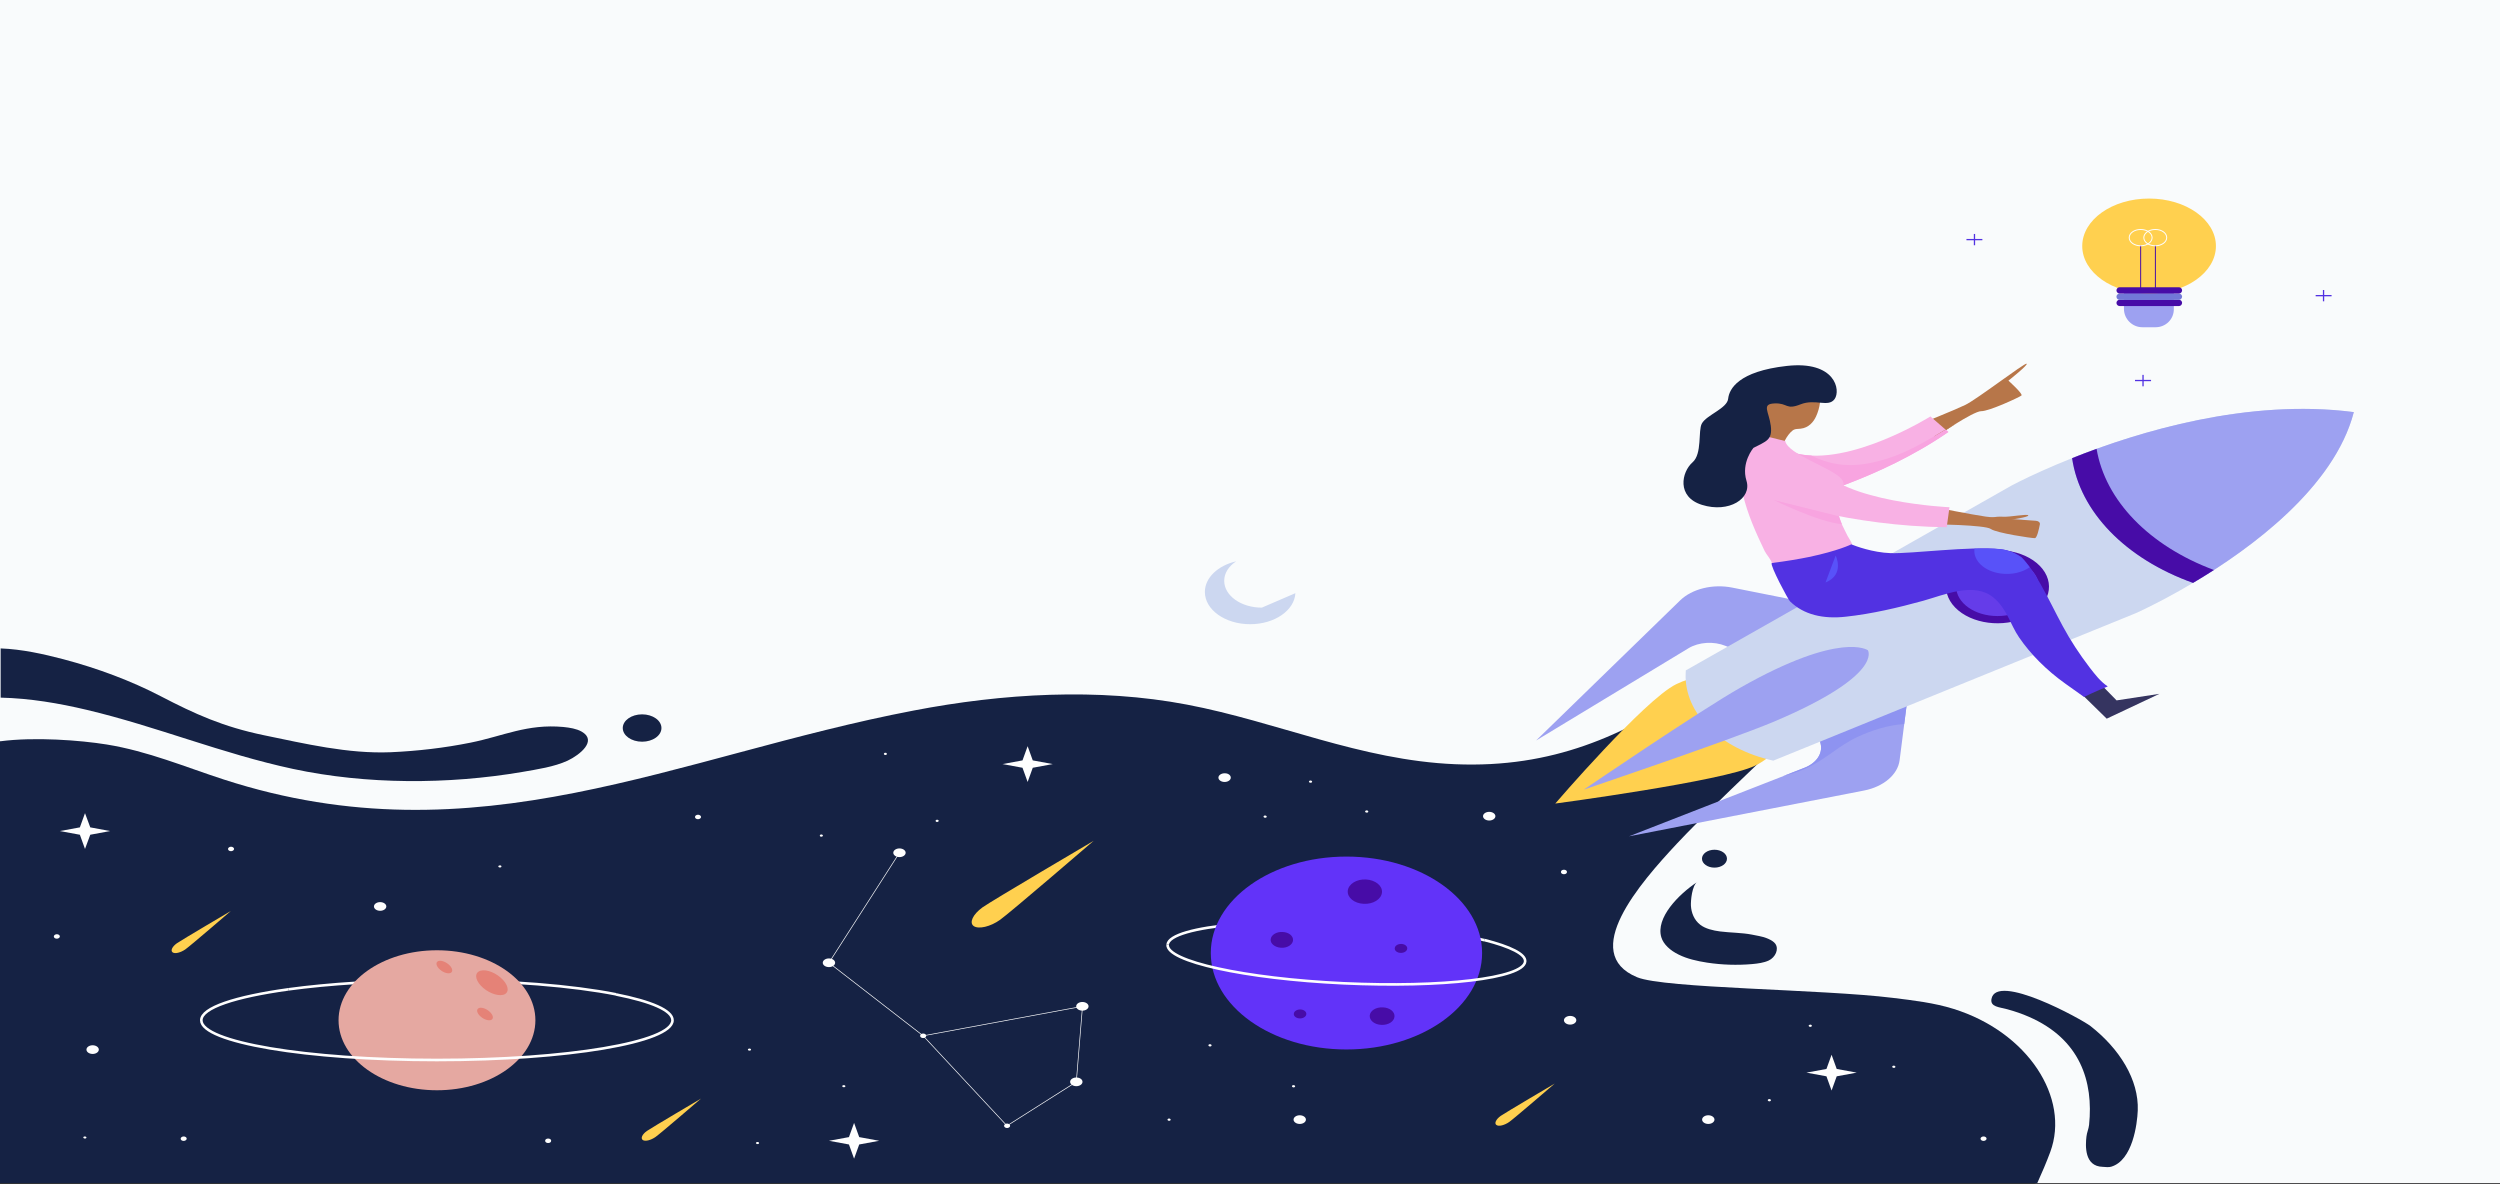 <?xml version="1.0" encoding="utf-8"?>
<!-- Generator: Adobe Illustrator 24.0.2, SVG Export Plug-In . SVG Version: 6.00 Build 0)  -->
<svg version="1.1" xmlns="http://www.w3.org/2000/svg" xmlns:xlink="http://www.w3.org/1999/xlink" x="0px" y="0px"
	 viewBox="0 0 1900 900" style="enable-background:new 0 0 1900 900;" xml:space="preserve">
<rect x="0" y="0" width="1900" height="900" fill="#333333" stroke="none"/>
<style type="text/css">
	.st0{fill:#F9FBFC;}
	.st1{fill:#152244;}
	.st2{fill:#FFD04F;}
	.st3{fill:#FEFEFE;}
	.st4{fill:none;stroke:#FEFEFE;stroke-width:0.5;stroke-miterlimit:10;}
	.st5{fill:#B77649;}
	.st6{fill:#F8B1E4;}
	.st7{fill:#F8A4E0;}
	.st8{fill:#353460;}
	.st9{fill:#9DA1F1;}
	.st10{fill:#8E93F1;}
	.st11{fill:#CCD7F0;}
	.st12{fill:#470CA7;}
	.st13{fill:#653CE9;}
	.st14{fill:#5232E2;}
	.st15{fill:#5852F9;}
	.st16{fill:#7278D8;}
	.st17{fill:#470CA7;stroke:#470CA7;stroke-width:0.75;stroke-miterlimit:10;}
	.st18{fill:none;stroke:#FDFDFD;stroke-width:0.75;stroke-miterlimit:10;}
	.st19{fill:none;stroke:#5232E2;stroke-miterlimit:10;}
	.st20{fill:none;stroke:#FEFEFE;stroke-width:2;stroke-miterlimit:10;}
	.st21{fill:#6233F9;}
	.st22{fill:#E5A8A1;}
	.st23{fill:#E58277;}
</style>
<g id="Layer_1">
	<g>
		<polygon class="st0" points="1900,899.2 1548.3,899.2 151.2,825.5 0,563.4 0,0 1900,0 		"/>
		<g>
			<g>
				<path class="st1" d="M1484.5,766.7c-14.4-4.5-30.2-6.4-45.8-8.3c-54.5-6.7-173.7-7.1-194.5-15.7c-44.2-18.3,2.2-71.5,30.3-101.6
					c33.7-36.1,161.7-156.8,230.1-213.7c-10.8-8.3-21.6-16.6-32.3-25c-67.7,54.2-155.3,102-185.4,121.7
					c-53.2,34.8-106.6,59.8-181,56.7c-72-3-135.4-32.3-203.8-45.3c-67.6-12.9-140.1-8.5-207.7,4.5
					C513.3,574.6,362.7,654.9,170,592.4c-29.3-9.5-57.5-21.5-89-26.6c-20-3.2-54.5-5.9-81-2.4v335.8h1548.3c3.6-7.9,7-15.9,9.9-23.7
					C1573.4,834.4,1541.2,784.3,1484.5,766.7z"/>
				<path class="st2" d="M746.7,689.6c7.3-5.2,84.5-50.6,84.5-50.6s-63.8,54.9-71.2,60.1c-7.3,5.2-16.3,7.3-20,4.7
					C736.4,701.2,739.4,694.9,746.7,689.6z"/>
				<path class="st2" d="M134.4,716.9c3.6-2.5,41.1-24.6,41.1-24.6s-31,26.7-34.6,29.2c-3.6,2.5-7.9,3.6-9.7,2.3
					C129.4,722.5,130.9,719.4,134.4,716.9z"/>
				<path class="st2" d="M491.7,859.5c3.6-2.5,41.1-24.6,41.1-24.6s-31,26.7-34.6,29.2c-3.6,2.5-7.9,3.6-9.7,2.3
					C486.7,865.1,488.1,862,491.7,859.5z"/>
				<path class="st2" d="M1140.5,848.1c3.6-2.5,41.1-24.6,41.1-24.6s-31,26.7-34.6,29.2c-3.6,2.5-7.9,3.6-9.7,2.3
					C1135.5,853.8,1136.9,850.7,1140.5,848.1z"/>
				<polygon class="st3" points="64.6,618 68.6,628.8 83.7,631.6 68.6,634.4 64.6,645.2 60.7,634.4 45.5,631.6 60.7,628.8 				"/>
				<path class="st3" d="M75.1,797.7c0,1.8-2.1,3.3-4.7,3.3c-2.6,0-4.7-1.5-4.7-3.3s2.1-3.3,4.7-3.3C73,794.4,75.1,795.9,75.1,797.7
					z"/>
				<path class="st3" d="M293.6,688.9c0,1.8-2.1,3.3-4.7,3.3c-2.6,0-4.7-1.5-4.7-3.3c0-1.8,2.1-3.3,4.7-3.3
					C291.5,685.6,293.6,687.1,293.6,688.9z"/>
				<path class="st3" d="M177.9,645.2c0,0.9-1.1,1.7-2.3,1.7c-1.3,0-2.3-0.7-2.3-1.7c0-0.9,1.1-1.7,2.3-1.7
					C176.8,643.5,177.9,644.3,177.9,645.2z"/>
				<path class="st3" d="M141.9,865.4c0,0.9-1.1,1.7-2.3,1.7c-1.3,0-2.3-0.7-2.3-1.7c0-0.9,1.1-1.7,2.3-1.7
					C140.8,863.7,141.9,864.4,141.9,865.4z"/>
				<path class="st3" d="M65.7,864.5c0,0.5-0.5,0.8-1.2,0.8c-0.6,0-1.2-0.4-1.2-0.8c0-0.5,0.5-0.8,1.2-0.8
					C65.1,863.7,65.7,864.1,65.7,864.5z"/>
				<path class="st3" d="M381.1,658.5c0,0.5-0.5,0.8-1.2,0.8c-0.6,0-1.2-0.4-1.2-0.8s0.5-0.8,1.2-0.8
					C380.6,657.6,381.1,658,381.1,658.5z"/>
				<g>
					<path class="st3" d="M576.9,868.7c0,0.5-0.5,0.8-1.2,0.8c-0.6,0-1.2-0.4-1.2-0.8s0.5-0.8,1.2-0.8
						C576.3,867.9,576.9,868.2,576.9,868.7z"/>
					<path class="st3" d="M642.5,825.5c0,0.5-0.5,0.8-1.2,0.8s-1.2-0.4-1.2-0.8c0-0.5,0.5-0.8,1.2-0.8S642.5,825.1,642.5,825.5z"/>
					<path class="st3" d="M570.8,797.7c0,0.5-0.5,0.8-1.2,0.8s-1.2-0.4-1.2-0.8s0.5-0.8,1.2-0.8S570.8,797.3,570.8,797.7z"/>
				</g>
				<g>
					<path class="st3" d="M625.2,635.5c-0.3,0.4-1.1,0.5-1.6,0.3c-0.5-0.2-0.7-0.8-0.4-1.2s1.1-0.5,1.6-0.3
						C625.4,634.6,625.6,635.1,625.2,635.5z"/>
					<path class="st3" d="M713.2,624.3c-0.3,0.4-1.1,0.5-1.6,0.3c-0.5-0.2-0.7-0.8-0.4-1.2s1.1-0.5,1.6-0.3
						C713.4,623.3,713.6,623.9,713.2,624.3z"/>
					<path class="st3" d="M673.9,573.4c-0.3,0.4-1.1,0.5-1.6,0.3c-0.5-0.2-0.7-0.8-0.4-1.2c0.3-0.4,1.1-0.5,1.6-0.3
						C674,572.5,674.2,573,673.9,573.4z"/>
				</g>
				<g>
					<path class="st3" d="M1038.9,615.9c0.6,0.1,1.1,0.5,1,1c-0.1,0.5-0.7,0.8-1.4,0.7c-0.6-0.1-1.1-0.5-1-1
						C1037.7,616.1,1038.3,615.8,1038.9,615.9z"/>
					<path class="st3" d="M996.2,593.2c0.6,0.1,1.1,0.5,1,1c-0.1,0.5-0.7,0.8-1.4,0.7c-0.6-0.1-1.1-0.5-1-1
						C995,593.4,995.6,593.1,996.2,593.2z"/>
					<path class="st3" d="M961.7,619.8c0.6,0.1,1.1,0.5,1,1c-0.1,0.5-0.7,0.8-1.4,0.7c-0.6-0.1-1.1-0.5-1-1
						C960.4,620,961,619.7,961.7,619.8z"/>
				</g>
				<g>
					<path class="st3" d="M983.3,824.7c0.6,0.1,1.1,0.5,1,1c-0.1,0.5-0.7,0.8-1.4,0.7c-0.6-0.1-1.1-0.5-1-1
						C982,824.9,982.6,824.6,983.3,824.7z"/>
					<path class="st3" d="M919.8,793.6c0.6,0.1,1.1,0.5,1,1c-0.1,0.5-0.7,0.8-1.4,0.7c-0.6-0.1-1.1-0.5-1-1
						C918.5,793.8,919.2,793.5,919.8,793.6z"/>
					<path class="st3" d="M888.7,850.1c0.6,0.1,1.1,0.5,1,1c-0.1,0.5-0.7,0.8-1.4,0.7c-0.6-0.1-1.1-0.5-1-1
						C887.5,850.3,888.1,850,888.7,850.1z"/>
				</g>
				<g>
					<path class="st3" d="M1439.5,809.9c0.6,0.1,1.1,0.5,1,1c-0.1,0.5-0.7,0.8-1.4,0.7c-0.6-0.1-1.1-0.5-1-1
						C1438.2,810.1,1438.8,809.8,1439.5,809.9z"/>
					<path class="st3" d="M1376,778.7c0.6,0.1,1.1,0.5,1,1c-0.1,0.5-0.7,0.8-1.4,0.7c-0.6-0.1-1.1-0.5-1-1
						C1374.7,779,1375.4,778.7,1376,778.7z"/>
					<path class="st3" d="M1344.9,835.3c0.6,0.1,1.1,0.5,1,1c-0.1,0.5-0.7,0.8-1.4,0.7c-0.6-0.1-1.1-0.5-1-1
						C1343.7,835.5,1344.3,835.2,1344.9,835.3z"/>
				</g>
				<path class="st3" d="M45.5,711.7c0,0.9-1.1,1.7-2.3,1.7c-1.3,0-2.3-0.7-2.3-1.7c0-0.9,1.1-1.7,2.3-1.7
					C44.5,710,45.5,710.8,45.5,711.7z"/>
				<polygon class="st3" points="781,567.1 784.9,577.9 800.1,580.7 784.9,583.5 781,594.3 777.1,583.5 761.9,580.7 777.1,577.9 
									"/>
				<polygon class="st3" points="649.1,853.4 653,864.2 668.2,867 653,869.8 649.1,880.6 645.2,869.8 630,867 645.2,864.2 				"/>
				<polygon class="st3" points="1392,801.6 1395.9,812.4 1411.1,815.2 1395.9,818 1392,828.8 1388.1,818 1372.9,815.2 
					1388.1,812.4 				"/>
				<path class="st3" d="M992.5,850.9c0,1.8-2.1,3.3-4.7,3.3c-2.6,0-4.7-1.5-4.7-3.3c0-1.8,2.1-3.3,4.7-3.3
					C990.4,847.6,992.5,849.1,992.5,850.9z"/>
				<path class="st3" d="M935.4,591c0,1.8-2.1,3.3-4.7,3.3c-2.6,0-4.7-1.5-4.7-3.3s2.1-3.3,4.7-3.3
					C933.3,587.6,935.4,589.1,935.4,591z"/>
				<path class="st3" d="M822.7,822.2c0,1.8-2.1,3.3-4.7,3.3c-2.6,0-4.7-1.5-4.7-3.3c0-1.8,2.1-3.3,4.7-3.3
					C820.6,818.9,822.7,820.3,822.7,822.2z"/>
				<path class="st3" d="M827.3,764.8c0,1.8-2.1,3.3-4.7,3.3c-2.6,0-4.7-1.5-4.7-3.3c0-1.8,2.1-3.3,4.7-3.3
					C825.2,761.5,827.3,763,827.3,764.8z"/>
				<ellipse class="st3" cx="630" cy="731.7" rx="4.7" ry="3.3"/>
				<path class="st3" d="M1136.5,620.3c0,1.8-2.1,3.3-4.7,3.3s-4.7-1.5-4.7-3.3s2.1-3.3,4.7-3.3S1136.5,618.5,1136.5,620.3z"/>
				<path class="st3" d="M1198,775.4c0,1.8-2.1,3.3-4.7,3.3c-2.6,0-4.7-1.5-4.7-3.3c0-1.8,2.1-3.3,4.7-3.3
					C1195.9,772.1,1198,773.5,1198,775.4z"/>
				<path class="st3" d="M688.3,648.1c0,1.8-2.1,3.3-4.7,3.3c-2.6,0-4.7-1.5-4.7-3.3c0-1.8,2.1-3.3,4.7-3.3
					C686.2,644.8,688.3,646.3,688.3,648.1z"/>
				<path class="st3" d="M1303,850.9c0,1.8-2.1,3.3-4.7,3.3c-2.6,0-4.7-1.5-4.7-3.3c0-1.8,2.1-3.3,4.7-3.3
					C1300.9,847.6,1303,849.1,1303,850.9z"/>
				<ellipse class="st3" cx="1188.6" cy="662.7" rx="2.3" ry="1.7"/>
				<path class="st3" d="M767.7,855.6c0,0.9-1.1,1.7-2.3,1.7s-2.3-0.7-2.3-1.7s1.1-1.7,2.3-1.7S767.7,854.7,767.7,855.6z"/>
				<ellipse class="st3" cx="701.6" cy="787.2" rx="2.3" ry="1.7"/>
				<path class="st3" d="M532.8,620.9c0,0.9-1.1,1.7-2.3,1.7c-1.3,0-2.3-0.7-2.3-1.7s1.1-1.7,2.3-1.7
					C531.7,619.2,532.8,620,532.8,620.9z"/>
				<path class="st3" d="M1509.8,865.4c0,0.9-1.1,1.7-2.3,1.7s-2.3-0.7-2.3-1.7c0-0.9,1.1-1.7,2.3-1.7S1509.8,864.4,1509.8,865.4z"
					/>
				<ellipse class="st3" cx="416.6" cy="867" rx="2.3" ry="1.7"/>
				<polyline class="st4" points="630,731.7 701.6,787.2 765.3,855.6 818,822.2 822.7,764.8 701.6,787.2 				"/>
				<line class="st4" x1="683.6" y1="648.1" x2="630" y2="731.7"/>
				<path class="st1" d="M1289.8,670.4c-14.2,9.4-31.6,27.2-27.2,41.9c1.6,5.4,6.8,10.1,13.2,13.2c6.4,3.2,13.9,4.9,21.6,6.1
					c11.2,1.7,22.8,2.1,34.2,1.1c4.4-0.4,8.9-1,12.6-2.7c5.1-2.4,8-8.7,5-12.8c-2-2.8-8.1-5.1-12.2-5.8c-1.9-0.3-3.7-0.7-5.6-1.1
					c-7.7-1.5-16.3-1.4-24.1-2.4c-5.5-0.7-11.2-2.1-15-5c-4.9-3.7-6.9-9.5-7.2-14.5c-0.2-3.8,0.8-15.5,4.9-18.2
					C1289.9,670.3,1289.8,670.4,1289.8,670.4z"/>
				<ellipse class="st1" cx="1303" cy="652.6" rx="9.5" ry="6.8"/>
				<ellipse class="st1" cx="488" cy="553.3" rx="14.7" ry="10.4"/>
				<path class="st1" d="M1541.8,772.7c39.3,17,49.3,49.4,45.9,82.2c-0.3,3-1.7,5.9-2,8.9c-0.8,6.8-1.7,22.7,12.4,23
					c2.1,0.1,4.4,0.5,6.4-0.1c16.3-4.8,19.8-32.5,20.2-42.7c0.9-23.5-13.9-46.9-35.8-64.1c-6.6-5.2-71.9-41.1-75.4-20.6
					c-1,6,6.1,6.1,11.9,7.7C1531.3,768.6,1536.8,770.5,1541.8,772.7z"/>
				<path class="st1" d="M442,556c-3.9-2.2-9-3-13.9-3.5c-27.4-2.5-45.6,6.9-70.4,11.9c-19.8,4-40.3,6.4-60.9,7.3
					c-32.3,1.3-65-6.5-96.1-12.9c-31.4-6.5-52.6-16.2-78.6-29.7c-22.5-11.7-47.9-21.2-74-28.1c-14.9-3.9-31.3-7.6-47.6-8.2v37.4
					c22.3,0.5,44.4,4.3,65.5,9.3c53.5,12.7,102.7,33.3,156.8,44.9c55.6,11.9,117.7,11.9,174,2.3c11.5-2,24.4-3.9,34.6-8.6
					C440.7,573.7,454.2,562.9,442,556z"/>
			</g>
			<g>
				<g>
					<path class="st5" d="M1459.2,322.2c0,0,25.5-10.2,34.3-14.4c8.8-4.2,45-32,46.7-31.4c1.7,0.6-13.8,12.9-13.8,12.9
						s11.3,10.1,9.9,11.3c-1.4,1.2-24.6,12-30.6,11.9c-6-0.1-35.2,19.9-35.2,19.9L1459.2,322.2z"/>
					<path class="st6" d="M1365.6,380.2c0,0,62.2-15.3,115.1-51.9l-13.6-11.8c0,0-61.1,38.3-102.3,28.1
						C1364.8,344.6,1300.3,387.4,1365.6,380.2z"/>
				</g>
				<g>
					<path class="st5" d="M1469.8,331.7l0.8,0.7c0,0,8.2-5.6,16.8-10.9C1481.4,324.7,1475.6,328.2,1469.8,331.7z"/>
					<path class="st7" d="M1434.4,348.5c-22.3,7-39.3,6.9-57.8-2.3c-4-0.2-8-0.7-11.7-1.7c0,0-64.5,42.9,0.8,35.7
						c0,0,62.2-15.3,115.1-51.9l-2.1-1.8C1464.6,334.6,1451,343.3,1434.4,348.5z"/>
				</g>
				<polygon class="st8" points="1581.3,526.8 1601.1,546.2 1641.2,527.3 1608.6,532.3 1594.9,518.3 				"/>
				<g>
					<path class="st9" d="M1397.4,462.7l-80.8-16.1c-14.8-3-30.7,0.9-39.8,9.8l-109.4,106.4l115.8-70.1c7.9-4.8,19.3-5.5,28.3-1.8
						l21.8,9.1L1397.4,462.7z"/>
					<path class="st2" d="M1333.9,581.9c-24.1,11.8-151.9,28.8-151.9,28.8s67.8-78.9,91.9-90.7c24.1-11.8,57-7.5,73.6,9.6
						C1364,546.7,1357.9,570.1,1333.9,581.9z"/>
					<path class="st9" d="M1451.3,518.3l-7.6,59.5c-1.4,10.9-12.2,20.1-27,23L1238,635.6l133.3-52c9.1-3.6,14.1-10.9,12.4-18.2
						l-4.2-17.7L1451.3,518.3z"/>
					<path class="st10" d="M1371.3,583.5l-16.1,6.3c5.7-1.4,11.2-3.1,16.4-5.4c15.6-6.7,25.5-17.7,40.7-24.6
						c10.2-4.7,22.7-8.8,34.9-9.5l4.1-32l-71.8,29.3l4.2,17.7C1385.4,572.7,1380.5,580,1371.3,583.5z"/>
					<path class="st11" d="M1788.9,313.2c-126.3-16.5-260.1,55.8-260.1,55.8l-247.6,140.5l-0.1,2.5c-1.1,30.2,26.1,57.2,66.6,66.1
						l0,0l275.3-112C1622.9,466.2,1765.6,403.1,1788.9,313.2z"/>
					<path class="st9" d="M1666.7,443c44-26.1,107.3-72.5,122.2-129.8c-80.6-10.5-164.1,15-214.1,35v0
						C1580.7,388.9,1615.4,424.6,1666.7,443L1666.7,443z"/>
					<path class="st12" d="M1593.4,341.1c-6.6,2.4-12.8,4.8-18.6,7.1l0,0c5.9,40.7,40.5,76.4,91.9,94.8c5.1-3,10.4-6.3,15.9-9.8
						C1633.3,414.8,1600,380.4,1593.4,341.1z"/>
					<path class="st9" d="M1419.6,494.2c0,0-20.3-15-96.7,28.3c-31.6,17.9-119.2,77.6-119.2,77.6s109.6-37,144.4-51.6
						C1432,513,1419.6,494.2,1419.6,494.2z"/>
					<path class="st12" d="M1540.3,468.8c-17.8,8.7-42.1,5.5-54.4-7.1c-12.2-12.6-7.8-30,10-38.7c17.8-8.7,42.1-5.5,54.4,7.1
						C1562.6,442.8,1558.1,460.1,1540.3,468.8z"/>
					<ellipse class="st13" cx="1518.1" cy="445.9" rx="31.4" ry="22.3"/>
				</g>
				<g>
					<path class="st5" d="M1335.4,322.1c-0.1,6.3-3.9,16.5,1.1,21.7c5.1,5.2,11-1.3,19.1-4.1c-1.5-2.6,4.6-12.1,8.2-13.3
						c1.1-0.4,2.3-0.4,3.5-0.5c0.4,0,0.8-0.1,1.2-0.1c6.2-0.7,9.8-5.2,11.7-9.3c3.1-6.8,4-14,2.6-21.1l-0.9-0.7l-5.8-4.5
						c-6.3-2-13.6-1.5-20.3-0.5c-7.1,1.1-14.4,3-18.6,7.1C1333.4,300.6,1335.5,317.5,1335.4,322.1z"/>
				</g>
				<path class="st6" d="M1404.1,407.2c0.4,0.9,3.5,5.3,3.5,6.8c0,0.1,0,0.2-0.1,0.3c-6.1,8.4-17.7,12.3-29.5,14.1
					c-11.4,1.6-23.1,1.2-30.7,0.6c-0.2-0.3-0.5-0.7-0.7-1c-0.6-2.9-4-6.3-5.4-9.1c-6.8-14.1-13.2-28.5-16.6-43.2
					c-3.5-14.9-8.4-34,5.9-46.9l4.2,1l0.2,0l9.3,2.3c0,0,12.6,3.1,12.6,3.1c2,10.2,35.4,20.2,42.7,28.8c3.5,4.2,0.8,10-0.6,14.3
					c-0.8,2.5-1.7,5.1-1.9,7.7C1396.3,393.2,1400.9,400.4,1404.1,407.2z"/>
				<path class="st14" d="M1589.3,527.1c4.1-1.9,8.4-3.7,12.6-5.4c-5.8-3.9-9.7-9.2-13.7-14.3c-7.8-10.2-14.6-20.6-20.5-31.5
					c-5.8-10.7-10.9-21.5-17-32.2c-4-7-8.4-14-14.4-20.2c-4.6-3.3-9.9-5.5-16.2-6.2c-22.9-2.3-67.4,3.6-83.1,3.1
					c-14-0.5-27-5.5-29.5-6.5c-0.3-0.1-0.5-0.2-0.5-0.2s-9.8,4.9-32.1,9.6c-7.8,1.6-17.3,3.2-28.3,4.6c-0.1,0-0.1,0-0.1,0.1
					c0,0,0,0,0,0c-1.3,1.8,12.4,27.6,13.9,29c10.4,10.2,25.2,13.6,42.3,11.7c19.8-2.1,40.4-7,58.9-12.1c16.1-4.5,38.8-14.6,53.4-2.5
					c10.4,8.6,12.7,20.4,19.5,30.3c8.9,13,20.9,25,35.2,35.2l14.2,10.1C1585.8,528.8,1587.6,527.9,1589.3,527.1z"/>
				<path class="st1" d="M1332.6,340.4c9.5-5,14.6-5.8,13.2-16.8c-1.4-10.9-7.3-16.6,2.9-17c10.2-0.4,8.4,5.2,19.7,0.7
					c11.3-4.5,21.1,2.6,25.9-4c4.8-6.7,0.6-29.3-36.3-25.2c-36.8,4.1-43.8,17.5-44.6,24.9c-0.7,7.4-16.5,12.4-20,18.9
					c-3,5.4,0.4,23-7.1,29.5c-8.3,7.3-12.3,26.2,7.2,32.3c20.5,6.4,38.1-4.8,33.8-18.4C1323.1,351.6,1332.6,340.4,1332.6,340.4z"/>
				<path class="st15" d="M1520.1,417.4c-5.5-0.6-12.2-0.6-19.5-0.4c-1.2,9,7.4,17.2,20.1,18.9c8.3,1.1,16.3-0.9,21.9-4.8
					c-1.9-2.6-3.9-5.1-6.2-7.4C1531.7,420.3,1526.4,418,1520.1,417.4z"/>
				<path class="st15" d="M1395.1,422.2c0,0,7.2,14.4-7.7,20.5"/>
				<g>
					<path class="st5" d="M1470.4,385.5c0,0,28.1,5.6,38.6,7.1c8.3,1.2,29.8,2.6,38.3,3.2c1.9,0.1,3.3,1.3,3,2.7
						c-0.7,3.7-2.2,10.4-3.8,10.5c-2.2,0.1-29.3-3.9-33.5-7c-4.2-3.1-44.7-3.6-44.7-3.6L1470.4,385.5z"/>
					<path class="st6" d="M1346.5,379.5c0,0,59.2,20.4,133,21.2l2.1-15.2c0,0-81.3-3.6-100.2-31.6
						C1381.4,353.9,1293.2,351.7,1346.5,379.5z"/>
				</g>
				<path class="st5" d="M1527.3,395.1c0,0,14.6-2,14.2-3.4c-0.5-1.4-14.1,1.4-19.4,1c-5.4-0.4-12.8,1.4-12.8,1.4L1527.3,395.1z"/>
				<path class="st7" d="M1397.6,392.4l2.2,6c-17.9-1.6-51.8-18.4-51.8-18.4s48.8,12.2,48.9,12.2L1397.6,392.4z"/>
				<g>
					<path class="st9" d="M1638.3,248.7h-10.1c-7.7,0-14-6.3-14-14v-29.6c0-0.6,0.5-1.1,1.1-1.1h35.7c0.6,0,1.1,0.5,1.1,1.1v29.6
						C1652.3,242.5,1646,248.7,1638.3,248.7z"/>
					<ellipse class="st2" cx="1633.3" cy="187" rx="50.8" ry="36.1"/>
					<g>
						<path class="st12" d="M1656,232.6h-45.1c-1.3,0-2.4-1.1-2.4-2.4v0c0-1.3,1.1-2.4,2.4-2.4h45.1c1.3,0,2.4,1.1,2.4,2.4v0
							C1658.3,231.6,1657.3,232.6,1656,232.6z"/>
						<path class="st16" d="M1656,227.9h-45.1c-1.3,0-2.4-1.1-2.4-2.4v0c0-1.3,1.1-2.4,2.4-2.4h45.1c1.3,0,2.4,1.1,2.4,2.4v0
							C1658.3,226.8,1657.3,227.9,1656,227.9z"/>
						<path class="st12" d="M1656,223.1h-45.1c-1.3,0-2.4-1.1-2.4-2.4l0,0c0-1.3,1.1-2.4,2.4-2.4h45.1c1.3,0,2.4,1.1,2.4,2.4l0,0
							C1658.3,222.1,1657.3,223.1,1656,223.1z"/>
					</g>
					<g>
						<line class="st17" x1="1626.9" y1="186.5" x2="1626.9" y2="220.7"/>
						<line class="st17" x1="1638.1" y1="186.5" x2="1638.1" y2="220.7"/>
					</g>
					<g>
						<ellipse class="st18" cx="1626.9" cy="180.6" rx="8.7" ry="6.2"/>
						<path class="st18" d="M1646.7,180.6c0,3.4-3.9,6.2-8.7,6.2c-4.8,0-8.7-2.8-8.7-6.2c0-3.4,3.9-6.2,8.7-6.2
							C1642.9,174.4,1646.7,177.1,1646.7,180.6z"/>
					</g>
				</g>
				<g>
					<line class="st19" x1="1765.9" y1="220.4" x2="1765.9" y2="229"/>
					<line class="st19" x1="1772" y1="224.7" x2="1759.9" y2="224.7"/>
				</g>
				<g>
					<line class="st19" x1="1500.6" y1="177.8" x2="1500.6" y2="186.4"/>
					<line class="st19" x1="1506.6" y1="182.1" x2="1494.5" y2="182.1"/>
				</g>
				<g>
					<line class="st19" x1="1628.7" y1="284.9" x2="1628.7" y2="293.6"/>
					<line class="st19" x1="1634.8" y1="289.2" x2="1622.6" y2="289.2"/>
				</g>
			</g>
		</g>
	</g>
</g>
<g id="Layer_2">
	<g>
		<g>
			<path class="st20" d="M939.2,702.5c23.7-2.1,53.7-2.6,86.2-1c41.4,2,78.1,6.9,102.6,13"/>
			<path class="st20" d="M887.4,717.9c0.7-7.2,20.8-12.7,51.8-15.4"/>
			<ellipse class="st21" cx="1023.3" cy="724.3" rx="103.1" ry="73.3"/>
			<path class="st20" d="M1128,714.4c19.9,5,31.7,10.8,31.1,16.4c-1.2,12.7-63,20-138,16.5s-134.9-16.7-133.7-29.4"/>
		</g>
		<path class="st12" d="M982.7,714.7c-0.3,3.3-4.4,5.9-9.1,5.6s-8.2-3.1-7.9-6.4c0.3-3.3,4.4-5.9,9.1-5.6
			C979.5,708.5,983,711.3,982.7,714.7z"/>
		<path class="st12" d="M1059.8,772.7c-0.3,3.7-4.8,6.5-10,6.2c-5.2-0.2-9.1-3.4-8.8-7.1c0.3-3.7,4.8-6.5,10-6.2
			C1056.3,765.8,1060.2,769,1059.8,772.7z"/>
		<path class="st12" d="M1069.5,721c-0.2,1.9-2.4,3.3-5.1,3.2c-2.6-0.1-4.6-1.7-4.4-3.6c0.2-1.9,2.4-3.3,5.1-3.2
			C1067.7,717.5,1069.7,719.1,1069.5,721z"/>
		<path class="st12" d="M992.8,770.8c-0.2,1.9-2.4,3.3-5.1,3.2c-2.6-0.1-4.6-1.7-4.4-3.6c0.2-1.9,2.4-3.3,5.1-3.2
			C991,767.3,993,768.9,992.8,770.8z"/>
		<path class="st12" d="M1050.3,678.3c-0.5,5.1-6.7,9-13.9,8.6c-7.2-0.3-12.6-4.8-12.1-9.9c0.5-5.1,6.7-9,13.9-8.6
			C1045.3,668.8,1050.8,673.2,1050.3,678.3z"/>
	</g>
</g>
<g id="Layer_3">
	<g>
		<path class="st20" d="M219.1,751.9c30.8-4.2,70.1-6.8,113-6.8c54.5,0,103.3,4.1,136.2,10.6"/>
		<ellipse class="st22" cx="332.1" cy="775.4" rx="74.8" ry="53.2"/>
		<path class="st20" d="M468.2,755.8c26.7,5.3,42.9,12.1,42.9,19.6c0,16.7-80.2,30.2-179.1,30.2S153,792.1,153,775.4
			c0-9.5,25.8-17.9,66.1-23.5"/>
		<path class="st23" d="M380.5,743c5.5,4.8,7,10.3,3.3,12.5c-3.7,2.1-11.1,0-16.6-4.7c-5.5-4.8-7-10.3-3.3-12.5
			C367.6,736.1,375,738.2,380.5,743z"/>
		<path class="st23" d="M371.9,768.7c2.8,2.4,3.5,5.2,1.7,6.3c-1.8,1.1-5.6,0-8.3-2.4c-2.8-2.4-3.5-5.2-1.7-6.3
			C365.4,765.2,369.2,766.3,371.9,768.7z"/>
		<path class="st23" d="M341,733c2.8,2.4,3.5,5.2,1.7,6.3c-1.8,1.1-5.6,0-8.3-2.4c-2.8-2.4-3.5-5.2-1.7-6.3
			C334.5,729.5,338.2,730.6,341,733z"/>
	</g>
</g>
<g id="Layer_4">
	<path class="st11" d="M959,461.8c-15.8,0-28.6-9.1-28.6-20.4c0-5.9,3.5-11.1,9.1-14.8c-13.8,3.2-23.8,12.4-23.8,23.3
		c0,13.5,15.4,24.5,34.4,24.5c18.6,0,33.7-10.5,34.4-23.6"/>
</g>
</svg>
